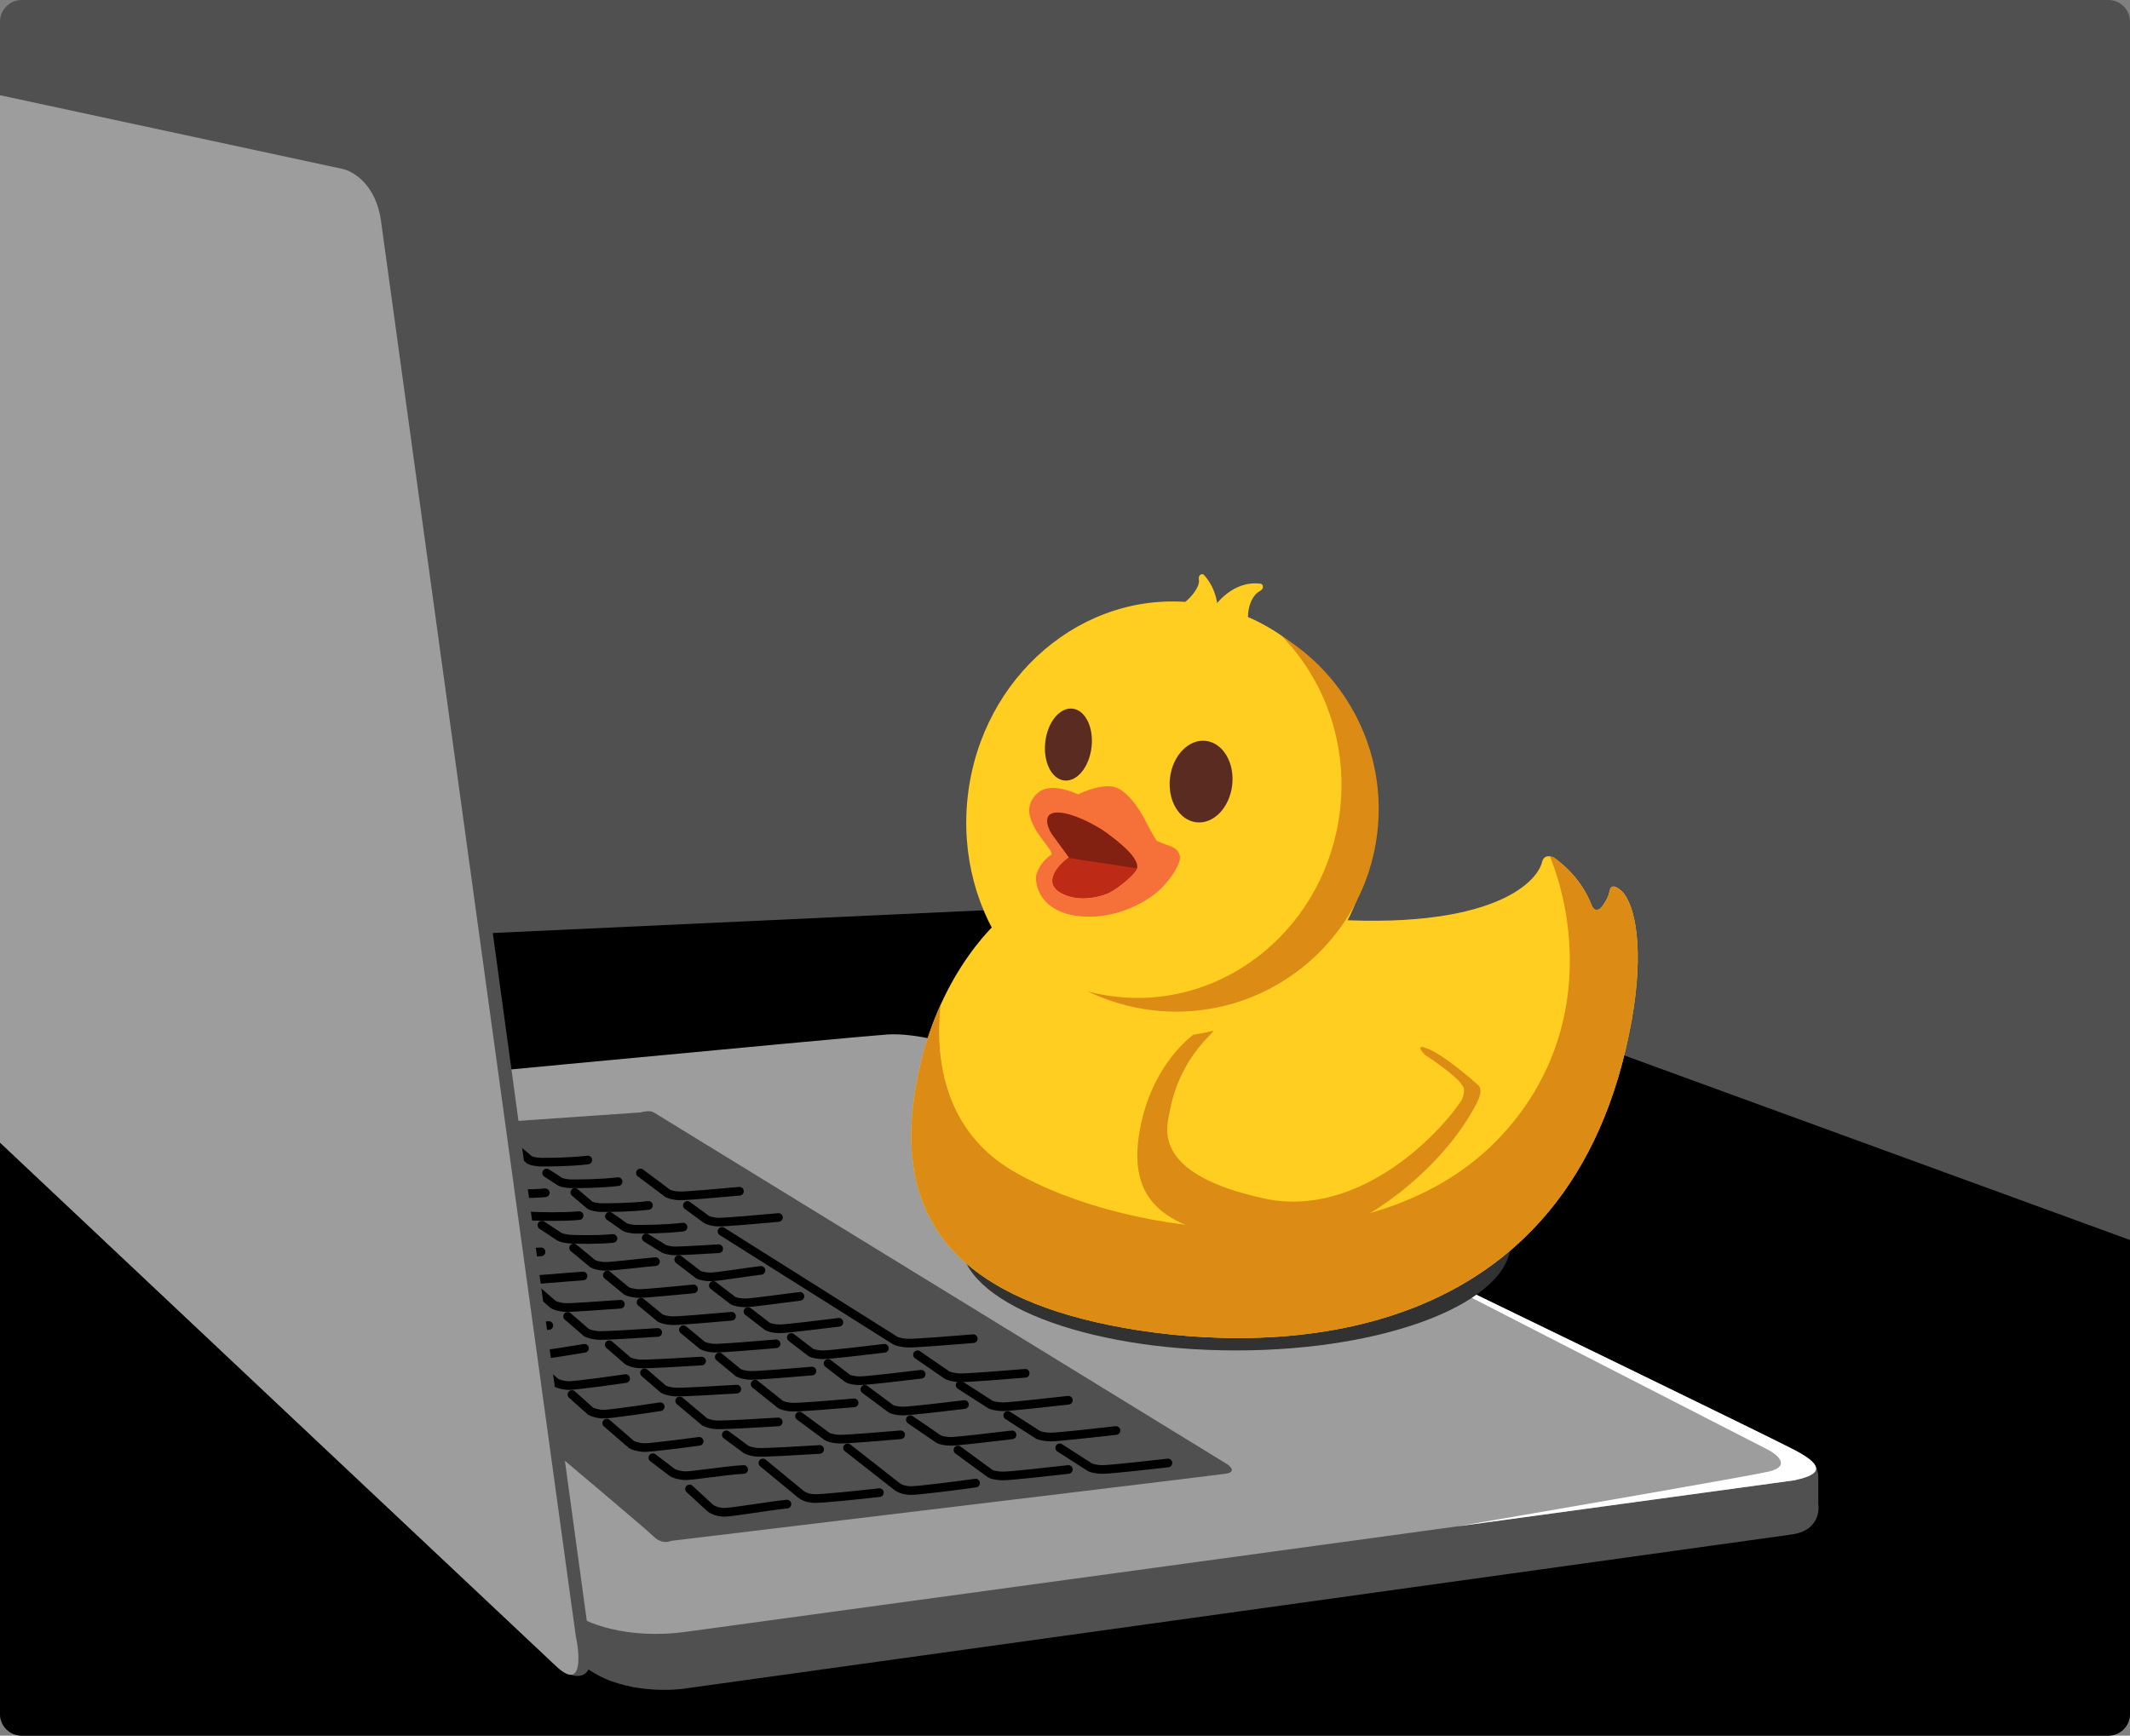<svg width="492" height="401" viewBox="0 0 492 401" fill="none" xmlns="http://www.w3.org/2000/svg">
<rect x="0" y="0" width="492" height="401" fill="#808080" stroke="none"/>
<path d="M0 5C0 2.239 2.239 0 5 0H487C489.761 0 492 2.239 492 5V396C492 398.761 489.761 401 487 401H5C2.239 401 0 398.761 0 396V5Z" fill="#505050"/>
<path fill-rule="evenodd" clip-rule="evenodd" d="M492 286.487V396C492 398.761 489.761 401 487 401H5C2.239 401 0 398.761 0 396V220.828L277 208L492 286.487Z" fill="black"/>
<path d="M414 354.5C419.6 353.7 420.333 349.5 420 347.5V341.5C420 338.7 418.667 338 418 338L127 363.5C126.5 368.167 127.4 379 135 385C142.6 391 154.167 390.833 159 390C241.667 378.5 408.4 355.3 414 354.5Z" fill="#505050"/>
<path d="M414.5 342L158.5 377C144.5 378.914 135 374.798 132 372.5L13.5 257C74.667 251.167 198.6 239.4 205 239C211.4 238.6 220.333 241.167 224 242.5C283 271 403.7 329.4 414.5 335C423 339.407 419 341 414.5 342Z" fill="#9D9D9D"/>
<path fill-rule="evenodd" clip-rule="evenodd" d="M296.623 277.619L408.5 335C410.667 336.167 413.7 338.8 408.5 340C404.223 340.987 365.598 347.68 336.813 352.621L414.5 342C419 341 423 339.407 414.5 335C407.274 331.253 350.848 303.869 296.623 277.619Z" fill="white"/>
<path d="M283 338L151 257C150.2 256.509 148.667 256.796 148 257L112 259.5L118 327C128.333 335.667 149.4 353.4 151 355C152.6 356.6 154.333 356.333 155 356C196.5 351 280.2 340.9 283 340.5C285.8 340.1 284.167 338.667 283 338Z" fill="#505050"/>
<ellipse cx="285.5" cy="287" rx="63.5" ry="25" fill="#323232"/>
<g clip-path="url(#clip0_49_152)">
<path d="M211.568 250.923C215.504 227.871 228.047 214.11 233.826 210.111C236.468 208.439 252.73 206.364 296.638 211.442C340.547 216.52 354.659 205.317 356.226 199.081C356.643 197.423 358.298 197.643 359.298 198.392C364.498 202.292 366.67 206.64 367.603 209.033C368.35 210.949 369.526 210.12 370.021 209.466C370.021 209.466 371.462 207.744 371.805 205.825C372.148 203.907 373.881 205.206 374.528 205.817C377.827 208.931 379.785 219.559 376.903 235.69C363.283 311.949 294.816 313.072 259.651 306.786C224.486 300.499 205.614 284.257 211.568 250.923Z" fill="#FFCE21"/>
<path fill-rule="evenodd" clip-rule="evenodd" d="M217.271 232.134C215.84 244.894 218.359 261.377 233.925 270.51C260.611 286.17 318.091 293.229 346.72 262.464C367.864 239.743 363.691 211.722 357.997 197.844C358.456 197.904 358.923 198.111 359.298 198.392C364.498 202.292 366.67 206.64 367.603 209.033C368.35 210.949 369.526 210.12 370.021 209.466C370.021 209.466 371.462 207.744 371.805 205.825C372.148 203.907 373.881 205.207 374.528 205.817C377.827 208.931 379.785 219.559 376.903 235.69C363.283 311.949 294.816 313.072 259.651 306.786C224.486 300.499 205.614 284.257 211.568 250.923C212.791 243.758 214.846 237.49 217.271 232.134Z" fill="#DC8C14"/>
<path d="M263.265 261.156C265.938 246.192 275.167 238.537 279.448 236.58C280.93 235.903 280.825 237.756 279.722 238.856C271.72 246.829 270.484 255.022 269.798 258.859C268.299 267.252 275.575 273.502 293.072 277.125C313.467 280.772 331.264 263.496 337.504 254.383C337.504 254.383 338.854 251.902 337.707 250.707C336.865 249.072 331.709 245.346 329.198 243.742C328.169 242.733 326.911 241.056 330.115 242.421C333.318 243.785 338.941 248.453 341.352 250.616C342.385 251.543 342.065 252.971 341.02 255.011C332.313 272.015 307.933 290.423 289.911 287.201C271.889 283.979 259.924 279.861 263.265 261.156Z" fill="#DC8C14"/>
<path d="M291.234 134.869C285.066 134.002 280.676 139.311 279.253 142.073C282.396 144.494 288.604 148.206 288.294 143.685C287.983 139.163 289.996 137.03 291.041 136.529C292.086 136.027 291.748 134.941 291.234 134.869Z" fill="#FFCE21"/>
<path d="M278.076 132.807C282.409 137.533 281.639 144.395 280.391 147.252C276.681 146.023 268.528 142.743 272.144 140.312C275.759 137.881 277.174 135.148 276.932 133.96C276.69 132.773 277.715 132.414 278.076 132.807Z" fill="#FFCE21"/>
<path d="M264.304 239.202C238.589 236.212 220.345 211.415 223.554 183.816C226.763 156.217 250.209 136.267 275.923 139.257C301.637 142.246 319.882 167.043 316.673 194.642C313.464 222.241 290.018 242.191 264.304 239.202Z" fill="#FFCE21"/>
<path fill-rule="evenodd" clip-rule="evenodd" d="M251.262 229.045C253.325 229.593 255.449 229.999 257.627 230.253C283.178 233.223 306.41 213.969 309.517 187.248C311.316 171.771 305.969 157.183 296.185 147.069C311.189 156.308 320.312 173.678 318.143 192.337C315.159 218.004 291.938 236.392 266.277 233.409C260.911 232.785 255.863 231.276 251.262 229.045Z" fill="#DC8C14"/>
<path d="M245.823 180.318C242.873 179.975 240.914 175.982 241.447 171.399C241.979 166.816 244.803 163.379 247.752 163.721C250.702 164.064 252.661 168.058 252.128 172.64C251.595 177.223 248.772 180.661 245.823 180.318Z" fill="#5A2B21"/>
<path d="M276.341 189.98C272.374 189.519 269.648 184.934 270.252 179.74C270.856 174.546 274.561 170.71 278.527 171.171C282.494 171.632 285.22 176.216 284.616 181.41C284.012 186.604 280.307 190.441 276.341 189.98Z" fill="#5A2B21"/>
<path d="M269.277 195.113C267.838 194.646 265.245 193.398 264.129 192.832L256.801 188.429C246.707 180.528 241.705 181.815 240.287 182.771C238.869 183.728 237.139 185.769 237.922 188.664C239.097 193.006 243.369 196.399 242.872 197.463C240.457 198.976 239.487 201.43 239.304 202.468C239.126 205.064 240.757 210.524 248.695 211.596C257.332 212.763 264.743 208.416 267.665 205.765C270.586 203.114 272.899 199.272 272.518 197.732C272.137 196.193 271.075 195.695 269.277 195.113Z" fill="#F6703A"/>
<path d="M256.836 181.705C253.595 181.328 249.444 183.213 247.774 184.202L246.317 188.705L254.689 196.968C259.867 197.383 269.925 197.879 268.737 196.545C267.548 195.211 265.427 191.301 264.515 189.513C263.305 187.067 260.077 182.082 256.836 181.705Z" fill="#F6703A"/>
<path d="M244.193 187.711C247.633 187.662 253.302 190.701 255.593 192.4C257.884 194.099 262.842 197.803 262.697 200.328C262.623 201.628 258.27 205.233 256.033 206.281C253.932 207.221 248.756 208.5 244.854 206.103C240.952 203.706 244.593 199.781 246.902 198.118L242.877 192.604C241.882 190.993 240.753 187.76 244.193 187.711Z" fill="#822011"/>
<path fill-rule="evenodd" clip-rule="evenodd" d="M246.775 198.211L262.626 200.62C262.047 202.101 258.119 205.304 256.032 206.281C253.932 207.221 248.756 208.501 244.854 206.104C241.022 203.75 244.464 199.923 246.775 198.211Z" fill="#BD2B17"/>
</g>
<path d="M244.773 334.5L251.773 339C252.107 339.167 253.173 339.5 254.773 339.5C256.373 339.5 265.44 338.5 269.773 338" stroke="black" stroke-width="2" stroke-linecap="round"/>
<path d="M232.773 327L239.773 331.5C240.107 331.667 241.173 332 242.773 332C244.373 332 253.44 331 257.773 330.5" stroke="black" stroke-width="2" stroke-linecap="round"/>
<path d="M221.773 320L228.773 324.5C229.107 324.667 230.173 325 231.773 325C233.373 325 242.44 324 246.773 323.5" stroke="black" stroke-width="2" stroke-linecap="round"/>
<path d="M211.93 313L218.786 317.717C219.114 317.894 220.169 318.261 221.769 318.311C223.368 318.361 232.461 317.646 236.808 317.282" stroke="black" stroke-width="2" stroke-linecap="round"/>
<path d="M166.773 284.5L206.786 309.717C207.114 309.894 208.169 310.261 209.769 310.311C211.368 310.361 220.461 309.646 224.808 309.282" stroke="black" stroke-width="2" stroke-linecap="round"/>
<path d="M147.93 271L154.226 275.7C154.527 275.876 155.497 276.24 156.969 276.286C158.44 276.332 166.808 275.594 170.808 275.219" stroke="black" stroke-width="2" stroke-linecap="round"/>
<path d="M158.773 278.5L163.226 281.762C163.527 281.939 164.497 282.303 165.969 282.349C167.44 282.395 175.808 281.657 179.808 281.282" stroke="black" stroke-width="2" stroke-linecap="round"/>
<path d="M221.273 335L228.773 340.5C229.107 340.667 230.173 341 231.773 341C233.373 341 242.44 340 246.773 339.5" stroke="black" stroke-width="2" stroke-linecap="round"/>
<path d="M210.273 328L216.832 332.5C217.146 332.667 218.15 333 219.656 333C221.162 333 229.695 332 233.773 331.5" stroke="black" stroke-width="2" stroke-linecap="round"/>
<path d="M199.773 321L205.832 325.5C206.146 325.667 207.15 326 208.656 326C210.162 326 218.695 325 222.773 324.5" stroke="black" stroke-width="2" stroke-linecap="round"/>
<path d="M191.273 315L195.832 318.5C196.146 318.667 197.15 319 198.656 319C200.162 319 208.695 318 212.773 317.5" stroke="black" stroke-width="2" stroke-linecap="round"/>
<path d="M182.773 309L187.332 312.5C187.646 312.667 188.65 313 190.156 313C191.662 313 200.195 312 204.273 311.5" stroke="black" stroke-width="2" stroke-linecap="round"/>
<path d="M172.773 303L177.332 306.5C177.646 306.667 178.65 307 180.156 307C181.662 307 189.695 306 193.773 305.5" stroke="black" stroke-width="2" stroke-linecap="round"/>
<path d="M164.773 297L169.332 300.5C169.646 300.667 170.65 301 172.156 301C173.662 301 180.695 300 184.773 299.5" stroke="black" stroke-width="2" stroke-linecap="round"/>
<path d="M156.773 291L161.332 294.5C161.646 294.667 162.65 295 164.156 295C165.662 295 171.695 294 175.773 293.5" stroke="black" stroke-width="2" stroke-linecap="round"/>
<path d="M149.273 286L153.332 288.5C153.646 288.667 154.65 289 156.156 289C157.662 289 166 288.5 166 288.5" stroke="black" stroke-width="2" stroke-linecap="round"/>
<path d="M140.773 281L144.332 283.5C144.646 283.667 145.65 284 147.156 284C148.662 284 153.695 284 157.773 283.5" stroke="black" stroke-width="2" stroke-linecap="round"/>
<path d="M132.773 275.5L136.332 278.5C136.646 278.667 137.65 279 139.156 279C140.662 279 145.695 279 149.773 278.5" stroke="black" stroke-width="2" stroke-linecap="round"/>
<path d="M126.273 271L129.332 273C129.646 273.167 130.65 273.5 132.156 273.5C133.662 273.5 138.695 273.5 142.773 273" stroke="black" stroke-width="2" stroke-linecap="round"/>
<path d="M118.773 265L122.332 268C122.646 268.167 123.65 268.5 125.156 268.5C126.662 268.5 131.695 268.5 135.773 268" stroke="black" stroke-width="2" stroke-linecap="round"/>
<path d="M195.773 334.5L207.295 343.52C207.62 343.782 208.668 344.32 210.267 344.376C211.866 344.432 220.98 343.248 225.337 342.649" stroke="black" stroke-width="2" stroke-linecap="round"/>
<path d="M184.673 327.167L191.07 331.894C191.377 332.071 192.369 332.439 193.874 332.492C195.379 332.545 203.942 331.845 208.036 331.488" stroke="black" stroke-width="2" stroke-linecap="round"/>
<path d="M174.424 319.803L180.322 324.513C180.629 324.69 181.621 325.058 183.126 325.111C184.631 325.164 193.194 324.463 197.288 324.107" stroke="black" stroke-width="2" stroke-linecap="round"/>
<path d="M166.14 313.509L170.573 317.167C170.881 317.344 171.872 317.712 173.377 317.765C174.882 317.818 183.445 317.117 187.539 316.761" stroke="black" stroke-width="2" stroke-linecap="round"/>
<path d="M157.855 307.215L162.289 310.873C162.596 311.05 163.588 311.418 165.093 311.471C166.598 311.524 175.161 310.823 179.254 310.467" stroke="black" stroke-width="2" stroke-linecap="round"/>
<path d="M148.071 300.868L152.505 304.526C152.813 304.703 153.804 305.072 155.309 305.124C156.814 305.177 164.878 304.459 168.971 304.102" stroke="black" stroke-width="2" stroke-linecap="round"/>
<path d="M140.286 294.592L144.72 298.249C145.028 298.427 146.019 298.795 147.524 298.848C149.029 298.901 156.093 298.148 160.187 297.791" stroke="black" stroke-width="2" stroke-linecap="round"/>
<path d="M132.502 288.315L136.935 291.973C137.243 292.15 138.234 292.519 139.739 292.571C141.244 292.624 147.309 291.836 151.402 291.479" stroke="black" stroke-width="2" stroke-linecap="round"/>
<path d="M125.181 283.056L129.15 285.696C129.458 285.874 130.449 286.242 131.954 286.295C133.459 286.348 137.49 286.489 141.584 286.132" stroke="black" stroke-width="2" stroke-linecap="round"/>
<path d="M116.862 277.761L120.331 280.384C120.638 280.562 121.63 280.93 123.135 280.983C124.64 281.035 129.67 281.212 133.764 280.855" stroke="black" stroke-width="2" stroke-linecap="round"/>
<path d="M109.059 271.984L112.511 275.107C112.818 275.284 113.81 275.653 115.315 275.705C116.82 275.758 121.85 275.935 125.944 275.578" stroke="black" stroke-width="2" stroke-linecap="round"/>
<path d="M102.256 266.242L105.708 269.365C106.015 269.543 107.007 269.911 108.512 269.964C110.017 270.016 115.047 270.193 119.141 269.836" stroke="black" stroke-width="2" stroke-linecap="round"/>
<path d="M95.436 261L98.887 264.123C99.195 264.3 100.187 264.669 101.691 264.721C103.196 264.774 108.227 264.95 112.32 264.594" stroke="black" stroke-width="2" stroke-linecap="round"/>
<path d="M176.215 338L185.07 345.292C185.388 345.562 186.423 346.124 188.02 346.218C189.617 346.312 198.757 345.346 203.127 344.851" stroke="black" stroke-width="2" stroke-linecap="round"/>
<path d="M167.773 331.5L172.35 334.878C172.654 335.063 173.636 335.455 175.139 335.543C176.643 335.632 185.22 335.136 189.321 334.876" stroke="black" stroke-width="2" stroke-linecap="round"/>
<path d="M157.004 323.668L162.788 328.516C163.091 328.701 164.073 329.093 165.577 329.182C167.08 329.27 175.657 328.774 179.758 328.515" stroke="black" stroke-width="2" stroke-linecap="round"/>
<path d="M148.872 317.178L153.217 320.94C153.52 321.125 154.503 321.517 156.006 321.605C157.509 321.694 166.087 321.198 170.187 320.938" stroke="black" stroke-width="2" stroke-linecap="round"/>
<path d="M140.739 310.688L145.084 314.451C145.388 314.635 146.37 315.027 147.874 315.116C149.377 315.204 157.954 314.708 162.055 314.449" stroke="black" stroke-width="2" stroke-linecap="round"/>
<path d="M131.109 304.111L135.455 307.873C135.758 308.058 136.74 308.449 138.244 308.538C139.747 308.627 147.825 308.101 151.926 307.842" stroke="black" stroke-width="2" stroke-linecap="round"/>
<path d="M123.476 297.651L127.821 301.413C128.125 301.597 129.107 301.989 130.611 302.078C132.114 302.166 139.194 301.582 143.295 301.323" stroke="black" stroke-width="2" stroke-linecap="round"/>
<path d="M115.843 291.19L120.188 294.952C120.492 295.137 121.474 295.529 122.977 295.618C124.481 295.706 130.562 295.063 134.663 294.804" stroke="black" stroke-width="2" stroke-linecap="round"/>
<path d="M108.65 285.758L112.555 288.492C112.858 288.677 113.841 289.069 115.344 289.157C116.848 289.246 120.874 289.483 124.975 289.224" stroke="black" stroke-width="2" stroke-linecap="round"/>
<path d="M100.459 280.266L103.865 282.971C104.168 283.156 105.151 283.548 106.654 283.637C108.157 283.725 113.182 284.021 117.283 283.762" stroke="black" stroke-width="2" stroke-linecap="round"/>
<path d="M92.796 274.305L96.173 277.509C96.476 277.694 97.459 278.086 98.962 278.175C100.465 278.263 105.49 278.559 109.591 278.3" stroke="black" stroke-width="2" stroke-linecap="round"/>
<path d="M86.132 268.403L89.508 271.607C89.812 271.792 90.794 272.184 92.297 272.272C93.801 272.361 98.825 272.657 102.926 272.398" stroke="black" stroke-width="2" stroke-linecap="round"/>
<path d="M79.438 263L82.814 266.204C83.118 266.389 84.1 266.781 85.604 266.869C87.107 266.958 92.132 267.254 96.232 266.995" stroke="black" stroke-width="2" stroke-linecap="round"/>
<path d="M159.273 344L164.072 348.421C164.386 348.695 165.413 349.273 167.008 349.39C168.604 349.508 177.397 347.931 181.773 347.5" stroke="black" stroke-width="2" stroke-linecap="round"/>
<path d="M150.798 336.785L155.325 340.229C155.626 340.418 156.603 340.825 158.104 340.935C159.606 341.046 167.669 339.699 171.773 339.5" stroke="black" stroke-width="2" stroke-linecap="round"/>
<path d="M140.144 328.796L145.857 333.728C146.157 333.918 147.134 334.324 148.636 334.434C150.138 334.545 161.5 333 161.5 333" stroke="black" stroke-width="2" stroke-linecap="round"/>
<path d="M132.108 322.188L136.397 326.013C136.698 326.202 137.675 326.608 139.177 326.719C140.678 326.829 152.5 325 152.5 325" stroke="black" stroke-width="2" stroke-linecap="round"/>
<path d="M124.071 315.58L128.361 319.405C128.661 319.594 129.638 320.001 131.14 320.111C132.642 320.222 144.5 318.5 144.5 318.5" stroke="black" stroke-width="2" stroke-linecap="round"/>
<path d="M114.539 308.862L118.828 312.687C119.129 312.876 120.106 313.283 121.608 313.393C123.109 313.504 135 311.5 135 311.5" stroke="black" stroke-width="2" stroke-linecap="round"/>
<path d="M107.001 302.291L111.29 306.116C111.591 306.305 112.568 306.711 114.07 306.822C115.571 306.933 122.659 306.452 126.763 306.252" stroke="black" stroke-width="2" stroke-linecap="round"/>
<path d="M99.463 295.72L103.753 299.545C104.053 299.734 105.03 300.14 106.532 300.251C108.034 300.361 114.124 299.807 118.228 299.608" stroke="black" stroke-width="2" stroke-linecap="round"/>
<path d="M92.35 290.182L96.215 292.974C96.515 293.163 97.492 293.569 98.994 293.68C100.496 293.79 104.518 294.086 108.622 293.887" stroke="black" stroke-width="2" stroke-linecap="round"/>
<path d="M84.24 284.572L87.606 287.327C87.907 287.516 88.883 287.922 90.385 288.032C91.887 288.143 96.907 288.513 101.011 288.313" stroke="black" stroke-width="2" stroke-linecap="round"/>
<path d="M76.666 278.5L79.995 281.753C80.295 281.942 81.272 282.348 82.774 282.459C84.276 282.569 89.296 282.939 93.4 282.739" stroke="black" stroke-width="2" stroke-linecap="round"/>
<path d="M70.088 272.5L73.417 275.754C73.718 275.943 74.695 276.349 76.197 276.459C77.698 276.57 82.718 276.94 86.822 276.74" stroke="black" stroke-width="2" stroke-linecap="round"/>
<path d="M63.474 267L66.803 270.253C67.104 270.442 68.081 270.849 69.582 270.959C71.084 271.07 76.104 271.439 80.208 271.24" stroke="black" stroke-width="2" stroke-linecap="round"/>
<path d="M80 38.5L0 21C42.167 142.5 127.6 385.8 132 387C136.4 388.2 136.833 383.833 136.5 381.5C122.5 279 94 70.4 92 56C90 41.6 83.167 38.333 80 38.5Z" fill="#505050"/>
<path d="M133 378L88 51C86.844 42.6 81.518 39.5 79 39L0 22V264C40.333 302 122.5 379.4 128.5 385C134.5 390.6 134 382.667 133 378Z" fill="#9D9D9D"/>
<defs>
<clipPath id="clip0_49_152">
<rect width="167.868" height="181.729" fill="white" transform="matrix(-0.993 -0.115 -0.115 0.993 389.732 145.386)"/>
</clipPath>
</defs>
</svg>
